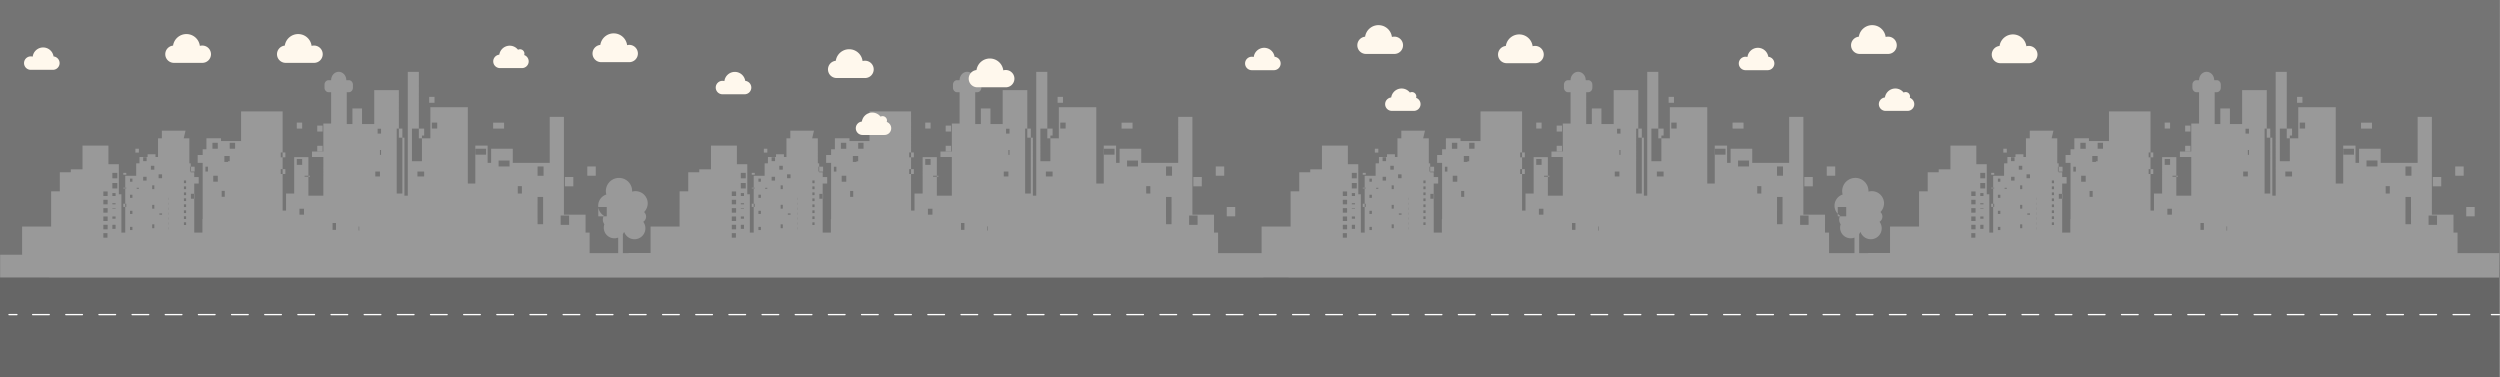 <svg xmlns="http://www.w3.org/2000/svg" viewBox="0 0 7159.9 1080"><rect x="0" y="0" width="7159.9" height="1080" fill="#808080" stroke="none"/><defs><style>.cls-1{fill:#333;opacity:0.15;}.cls-2{fill:#999;}.cls-3{fill:#fff8ed;}.cls-4{fill:#666;}.cls-5,.cls-6{fill:none;stroke:#fff;stroke-linecap:round;stroke-linejoin:round;stroke-width:3.8px;}.cls-6{stroke-dasharray:47.48 47.48;}</style></defs><title>huis_1</title><g id="Layer_2" data-name="Layer 2"><g id="Layer_1-2" data-name="Layer 1"><rect class="cls-1" width="7157.4" height="798"/><path class="cls-2" d="M7038.31,724.89V666.18h-11.66V614.84h-61.93V334.68H6924V466.45H6818.18V426h-61.94v40.49h-10.1V417h-35.22v108.7h-21.47V307.05H6582.21v89.08h-33V205.75h-31.7V560.33h-9.66V394.21h-15.94V258.11h-70.52v97.25h-35V310.64h-27.44v44.72H6342.7V264.1h5.88c6.49,0,11.75-5.81,11.75-13v-8.48c0-7.16-5.26-13-11.75-13h-7.23c0-13.22-9.72-23.94-21.7-23.94s-21.7,10.72-21.7,23.94h-7.23c-6.5,0-11.76,5.8-11.76,13v8.48c0,7.16,5.26,13,11.76,13H6298v89.74h-22.24v80.23h-32.53v15.58h32.53V560.33h-42.86V450h-40.68V554.32h-23.31v48.84H6159V319H6040v85.06h-57.36v-8h-41.76v31.42H5930V444h-14.24v22.44H5930V627.66h-.7v38.52H5906V525.71h12.73V507.2H5906V493.62h-10.1V467.7h-3.95V396.13h-16.15l5.2-21.88h-67.81v21.88h-11v53.52h-7.28v-7.89h-22.6v7.89h-23.18V467.7h-9.49v35.85h-31.3V666.18h-11V556.32H5690V470.18h-29.84v-53.1h-74.23V485h-33.53v8.4h-31.53v54.55h-24.8V648.81H5413v75.8h-62.9v.28h-25.51v-54.6a29.84,29.84,0,0,0,3.64-6.39,31.28,31.28,0,1,0,54.7-28.72,17.56,17.56,0,0,0,2.43-27.89,34.92,34.92,0,0,0-34.19-58.43c0-.56,0-1.13,0-1.7a37.61,37.61,0,1,0-73.87,9.93,33.58,33.58,0,0,0-7.09,60.7,22.92,22.92,0,0,0,1.42,24.55,30.28,30.28,0,0,0,39.61,38.08v44.47h-72.85V666.18h-11.65V614.84h-61.94V334.68h-40.69V466.45H5018.31V426h-61.94v40.49h-10.1V417H4911v108.7h-21.46V307.05H4782.34v89.08h-33V205.75h-31.7V560.33H4708V394.21H4692V258.11h-70.52v97.25h-35V310.64h-27.45v44.72h-16.22V264.1h5.87c6.5,0,11.76-5.81,11.76-13v-8.48c0-7.16-5.26-13-11.76-13h-7.23c0-13.22-9.71-23.94-21.7-23.94s-21.7,10.72-21.7,23.94h-7.23c-6.49,0-11.75,5.8-11.75,13v8.48c0,7.16,5.26,13,11.75,13h7.23v89.74h-22.23v80.23H4443.3v15.58h32.54V560.33H4433V450h-40.69V554.32H4369v48.84h-9.83V319h-119v85.06h-57.36v-8H4141v31.42h-10.85V444h-14.25v22.44h14.25V627.66h-.71v38.52h-23.36V525.71h12.74V507.2h-12.74V493.62H4096V467.7h-3.94V396.13H4075.9l5.19-21.88h-67.81v21.88h-11v53.52h-7.28v-7.89h-22.6v7.89h-23.19V467.7h-9.48v35.85h-31.3V666.18h-11V556.32h-7.37V470.18h-29.84v-53.1H3786V485h-33.52v8.4H3721v54.55h-24.79V648.81h-83.07v76.08H3488.55V666.18H3476.9V614.84H3415V334.68h-40.68V466.45H3268.43V426h-61.94v40.49h-10.1V417h-35.23v108.7H3139.7V307.05H3032.46v89.08h-33V205.75h-31.7V560.33h-9.65V394.21h-15.94V258.11h-70.52v97.25h-35V310.64h-27.45v44.72H2793V264.1h5.88c6.49,0,11.75-5.81,11.75-13v-8.48c0-7.16-5.26-13-11.75-13h-7.24c0-13.22-9.71-23.94-21.7-23.94s-21.69,10.72-21.69,23.94H2741c-6.5,0-11.76,5.8-11.76,13v8.48c0,7.16,5.26,13,11.76,13h7.23v89.74H2726v80.23h-32.53v15.58H2726V560.33H2683.1V450h-40.69V554.32h-23.3v48.84h-9.82V319H2490.24v85.06h-57.36v-8h-41.75v31.42h-10.85V444H2366v22.44h14.24V627.66h-.7v38.52h-23.37V525.71H2369V507.2h-12.74V493.62h-10.1V467.7h-3.94V396.13H2326l5.2-21.88h-67.81v21.88h-11v53.52h-7.28v-7.89h-22.6v7.89h-23.19V467.7h-9.48v35.85h-31.3V666.18h-11V556.32h-7.37V470.18H2110.4v-53.1h-74.24V485h-33.52v8.4h-31.53v54.55h-24.8V648.81h-83.06v75.8h-62.9v.28h-16.52v-54.6a30.31,30.31,0,0,0,3.65-6.39,31.28,31.28,0,1,0,54.7-28.72,17.56,17.56,0,0,0,2.43-27.89,34.92,34.92,0,0,0-34.2-58.43c0-.56,0-1.13,0-1.7a37.61,37.61,0,1,0-73.88,9.93,33.57,33.57,0,0,0-7.08,60.7,22.86,22.86,0,0,0,1.42,24.55,30.28,30.28,0,0,0,39.6,38.08v44.47h-81.84V666.18H1677V614.84h-61.93V334.68H1574.4V466.45H1468.55V426h-61.93v40.49h-10.1V417h-35.23v108.7h-21.46V307.05H1232.58v89.08h-33V205.75h-31.7V560.33h-9.65V394.21h-15.94V258.11h-70.52v97.25h-35V310.64H1009.3v44.72H993.08V264.1H999c6.49,0,11.76-5.81,11.76-13v-8.48c0-7.16-5.27-13-11.76-13h-7.23c0-13.22-9.72-23.94-21.7-23.94s-21.7,10.72-21.7,23.94h-7.23c-6.49,0-11.75,5.8-11.75,13v8.48c0,7.16,5.26,13,11.75,13h7.23v89.74H926.09v80.23H893.55v15.58h32.54V560.33H883.22V450H842.54V554.32H819.23v48.84h-9.82V319h-119v85.06H633v-8H591.25v31.42H580.41V444H566.16v22.44h14.25V627.66h-.71v38.52H556.34V525.71h12.74V507.2H556.34V493.62h-10.1V467.7H542.3V396.13H526.14l5.2-21.88H463.53v21.88H452.58v53.52H445.3v-7.89H422.69v7.89H399.51V467.7H390v35.85h-31.3V666.18h-11V556.32h-7.37V470.18H310.52v-53.1H236.29V485H202.76v8.4H171.23v54.55H146.44V648.81H63.37V729.6H.48v65.83H140.83V798h1319.4l193.31-.29h164.83v-.2l122.33.49H3260.1v-1.49h193.32v1.2h164.83v-2.28h72.33V798H5010l193.31-.29h164.84v-.2l122.33.49h1319.4v-1.49h193.31v1.2H7157l1-72.82ZM307.76,680.58H296V667.64h11.78Zm.53-23.87H296V643.77h12.31Zm0-23.86H296V619.91h12.31Zm0-23.87H296V596.05h12.31Zm0-23.86H296V572.18h12.31Zm0-23.86H296V548.32h12.31ZM331,655.44h-9.2V643.77H331Zm0-28.92h-9.2v-6.61H331Zm0-28.93h-9.2v-1.54H331Zm0-12.47h-9.2v-3.21H331Zm0-23.86h-9.2V553H331Zm5-21.52H321.79V524.05H336Zm0-28.93H321.79V495.13H336Zm25.74,81.76h-8.61v-9.05h8.61Zm0-52.83h-8.61v-2.32h8.61Zm0-39.38h-8.61v-5.23h8.61Zm17.55,158.48h-7v-9.05h7Zm0-46.11h-7v-9.05h7Zm0-46.1h-7v-9h7Zm0-46.11h-7v-9h7Zm18.45,20.16h-6.26V537.8h6.26Zm0-103.68h-9.95V426h9.95Zm22.15,80.32H410v-11h9.86Zm0-55.89H410v-11h9.94ZM442,653.53h-6.17v-11H442Zm0-55.88h-6.17v-11H442Zm0-55.89h-6.17v-11H442Zm0-55.89H432.1v-11H442ZM464.2,615h-7.74v-3.85h7.74Zm0-48.76h0Zm0-55.89h-9.95v-11h9.95Zm19.66,147h-.5v-6.42h.5Zm0-14.12h-.5v-6.42h.5Zm0-14.11h-.5v-6.42h.5Zm0-14.12h-.5v-6.42h.5Zm0-14.11h-.5v-6.43h.5Zm0-14.12h-.5v-6.42h.5Zm0-14.11h-.5V566.2h.5Zm23.29,71.73h0v-7.79h0Zm0-17.11h0v-7.79h0Zm0-17.11h0v-7.79h0Zm0-17.11h0v-7.78h0Zm0-17.11h0v-7.79h0Zm0-17.11h0V551h0Zm0-17.11h0V533.9h0Zm0-17.11h0V516.8h0ZM533,644.35h-6.3v-7.79H533Zm0-17.11h-6.3v-7.79H533Zm0-17.11h-6.3v-7.79H533ZM533,593h-6.3v-7.78H533Zm0-17.11h-6.3v-7.79H533Zm0-17.11h-6.3V551H533Zm0-17.11h-6.3V533.9H533Zm0-17.11h-6.3V516.8H533Zm24.42,44.52H546.72v-14h10.72Zm0-77.79h-13.3v-14h13.3Zm38.14,0H588.3v-14h7.28Zm28.2,29H610.7V503.36h13.08Zm0-94.29H608.41V409.07h15.37ZM643.7,563.7h-8.84v-17h8.84Zm14.22-102h-4.83v2H642.55v-17h15.37ZM673.29,426H657.92V409.07h15.37Zm144,72.29H804v-14h13.31Zm0-47.73H804v-14h13.31ZM850,351.21h15.38v17H850Zm0,104h15.38v17H850Zm20.66,159.52h-13v-17h13Zm17.11-108.58H872.39v-2.78h15.37Zm36.17-71.64H908.56V417.55h15.37Zm0-57.85H908.56v-17h15.37Zm38.3,281.69h-9.82V638.68h9.82Zm66.59,2.16h-1.69v-12h1.69Zm59.32-155.2h-13.3v-14h13.3Zm3.18-61.71h-3.18v-14h3.18Zm0-60.9h-9.83v-14h9.83Zm61,171.64h-16.22V368.25h16.22Zm62.44-49h-19.29v-14h19.29Zm0-117.09h-6.39V461.7h-28.6V368.25h35Zm14.32-110.81h15.37v17h-15.37Zm23.06,90.77h-15.37v-17h15.37Zm140,74.81h-31.4V426h31.4Zm20.14-91.77h31.4v17h-31.4Zm47.1,125.45h-31.4v-17h31.4Zm35.3,77.67h-11.8V533.08h11.8Zm60.75,87.8h-15.86V564h15.86Zm1.3-138.77h-17.16v-26.7h17.16ZM1629.92,644h-24.2V617.29h24.2ZM1642,533.66h-24.2V507H1642Zm64.23-30.3h-24.2v-26.7h24.2Zm31.5,116.23h-24.2v-26.7h24.2Zm369.88,61h-11.78V667.64h11.78Zm.53-23.87h-12.31V643.77h12.31Zm0-23.86h-12.31V619.91h12.31Zm0-23.87h-12.31V596.05h12.31Zm0-23.86h-12.31V572.18h12.31Zm0-23.86h-12.31V548.32h12.31Zm22.7,94.18h-9.2V643.77h9.2Zm0-28.92h-9.2v-6.61h9.2Zm0-28.93h-9.2v-1.54h9.2Zm0-12.47h-9.2v-3.21h9.2Zm0-23.86h-9.2V553h9.2Zm5-21.52h-14.22V524.05h14.22Zm0-28.93h-14.22V495.13h14.22Zm25.73,81.76H2153v-9.05h8.61Zm0-52.83H2153v-2.32h8.61Zm0-39.38H2153v-5.23h8.61Zm17.55,158.48h-7v-9.05h7Zm0-46.11h-7v-9.05h7Zm0-46.1h-7v-9h7Zm0-46.11h-7v-9h7Zm18.45,20.16h-6.25V537.8h6.25Zm0-103.68h-9.94V426h9.94Zm22.16,80.32h-9.86v-11h9.86Zm0-55.89h-9.95v-11h9.95Zm22.15,192.1h-6.18v-11h6.18Zm0-55.88h-6.18v-11h6.18Zm0-55.89h-6.18v-11h6.18Zm0-55.89h-10v-11h10ZM2264.07,615h-7.74v-3.85h7.74Zm0-48.76h0Zm0-55.89h-10v-11h10Zm19.66,147h-.5v-6.42h.5Zm0-14.12h-.5v-6.42h.5Zm0-14.11h-.5v-6.42h.5Zm0-14.12h-.5v-6.42h.5Zm0-14.11h-.5v-6.43h.5Zm0-14.12h-.5v-6.42h.5Zm0-14.11h-.5V566.2h.5Zm23.3,71.73h0v-7.79h0Zm0-17.11h0v-7.79h0Zm0-17.11h0v-7.79h0Zm0-17.11h0v-7.78h0Zm0-17.11h0v-7.79h0Zm0-17.11h0V551h0Zm0-17.11h0V533.9h0Zm0-17.11h0V516.8h0Zm25.87,119.77h-6.3v-7.79h6.3Zm0-17.11h-6.3v-7.79h6.3Zm0-17.11h-6.3v-7.79h6.3Zm0-17.11h-6.3v-7.78h6.3Zm0-17.11h-6.3v-7.79h6.3Zm0-17.11h-6.3V551h6.3Zm0-17.11h-6.3V533.9h6.3Zm0-17.11h-6.3V516.8h6.3Zm24.42,44.52H2346.6v-14h10.72Zm0-77.79H2344v-14h13.31Zm38.13,0h-7.28v-14h7.28Zm28.21,29h-13.08V503.36h13.08Zm0-94.29h-15.37V409.07h15.37Zm19.91,137.68h-8.84v-17h8.84Zm14.22-102H2453v2h-10.54v-17h15.37ZM2473.16,426h-15.37V409.07h15.37Zm144,72.29h-13.3v-14h13.3Zm0-47.73h-13.3v-14h13.3Zm32.69-99.37h15.37v17h-15.37Zm0,104h15.37v17h-15.37Zm20.65,159.52h-13v-17h13Zm17.12-108.58h-15.37v-2.78h15.37Zm36.16-71.64h-15.37V417.55h15.37Zm0-57.85h-15.37v-17h15.37Zm38.31,281.69h-9.82V638.68h9.82Zm66.59,2.16H2827v-12h1.7ZM2888,505.3h-13.31v-14H2888Zm3.18-61.71H2888v-14h3.18Zm0-60.9h-9.84v-14h9.84Zm61,171.64H2936V368.25h16.22Zm62.44-49h-19.29v-14h19.29Zm0-117.09h-6.39V461.7h-28.6V368.25h35Zm14.33-110.81h15.37v17h-15.37Zm23,90.77h-15.37v-17H3052ZM3192,443h-31.4V426H3192Zm20.14-91.77h31.4v17h-31.4Zm47.1,125.45h-31.4v-17h31.4Zm35.31,77.67H3282.7V533.08h11.81Zm60.74,87.8h-15.86V564h15.86Zm1.3-138.77h-17.16v-26.7h17.16ZM3429.8,644h-24.2V617.29h24.2Zm12.1-110.32h-24.2V507h24.2Zm64.22-30.3h-24.2v-26.7h24.2Zm31.5,116.23h-24.2v-26.7h24.2Zm319.89,61h-11.78V667.64h11.78Zm.53-23.87h-12.31V643.77H3858Zm0-23.86h-12.31V619.91H3858Zm0-23.87h-12.31V596.05H3858Zm0-23.86h-12.31V572.18H3858Zm0-23.86h-12.31V548.32H3858Zm22.7,94.18h-9.2V643.77h9.2Zm0-28.92h-9.2v-6.61h9.2Zm0-28.93h-9.2v-1.54h9.2Zm0-12.47h-9.2v-3.21h9.2Zm0-23.86h-9.2V553h9.2Zm5-21.52h-14.22V524.05h14.22Zm0-28.93h-14.22V495.13h14.22Zm25.73,81.76h-8.61v-9.05h8.61Zm0-52.83h-8.61v-2.32h8.61Zm0-39.38h-8.61v-5.23h8.61ZM3929,658.84h-7v-9.05h7Zm0-46.11h-7v-9.05h7Zm0-46.1h-7v-9h7Zm0-46.11h-7v-9h7Zm18.45,20.16h-6.25V537.8h6.25Zm0-103.68h-9.94V426h9.94Zm22.15,80.32h-9.85v-11h9.85Zm0-55.89h-9.94v-11h9.94Zm22.16,192.1h-6.18v-11h6.18Zm0-55.88h-6.18v-11h6.18Zm0-55.89h-6.18v-11h6.18Zm0-55.89h-10v-11h10ZM4014,615h-7.74v-3.85H4014Zm0-48.76h0Zm0-55.89H4004v-11H4014Zm19.66,147h-.5v-6.42h.5Zm0-14.12h-.5v-6.42h.5Zm0-14.11h-.5v-6.42h.5Zm0-14.12h-.5v-6.42h.5Zm0-14.11h-.5v-6.43h.5Zm0-14.12h-.5v-6.42h.5Zm0-14.11h-.5V566.2h.5Zm23.29,71.73h0v-7.79h0Zm0-17.11h0v-7.79h0Zm0-17.11h0v-7.79h0Zm0-17.11h0v-7.78h0Zm0-17.11h0v-7.79h0Zm0-17.11h0V551h0Zm0-17.11h0V533.9h0Zm0-17.11h0V516.8h0Zm25.88,119.77h-6.31v-7.79h6.31Zm0-17.11h-6.31v-7.79h6.31Zm0-17.11h-6.31v-7.79h6.31Zm0-17.11h-6.31v-7.78h6.31Zm0-17.11h-6.31v-7.79h6.31Zm0-17.11h-6.31V551h6.31Zm0-17.11h-6.31V533.9h6.31Zm0-17.11h-6.31V516.8h6.31Zm24.42,44.52h-10.72v-14h10.72Zm0-77.79h-13.31v-14h13.31Zm38.13,0h-7.28v-14h7.28Zm28.21,29h-13.08V503.36h13.08Zm0-94.29h-15.38V409.07h15.38Zm19.91,137.68h-8.84v-17h8.84Zm14.22-102h-4.83v2H4192.3v-17h15.37ZM4223,426h-15.37V409.07H4223Zm144,72.29h-13.31v-14h13.31Zm0-47.73h-13.31v-14h13.31Zm32.69-99.37h15.37v17h-15.37Zm0,104h15.37v17h-15.37Zm20.65,159.52h-13v-17h13Zm17.12-108.58h-15.38v-2.78h15.38Zm36.16-71.64h-15.37V417.55h15.37Zm0-57.85h-15.37v-17h15.37ZM4512,658.34h-9.83V638.68H4512Zm66.59,2.16h-1.7v-12h1.7Zm59.32-155.2h-13.31v-14h13.31Zm3.17-61.71h-3.17v-14h3.17Zm0-60.9h-9.83v-14h9.83Zm61,171.64h-16.22V368.25h16.22Zm62.44-49H4745.2v-14h19.29Zm0-117.09h-6.39V461.7h-28.6V368.25h35Zm14.33-110.81h15.37v17h-15.37Zm23.05,90.77H4786.5v-17h15.37Zm140,74.81h-31.4V426h31.4ZM4962,351.21h31.4v17H4962Zm47.1,125.45h-31.4v-17h31.4Zm35.31,77.67h-11.81V533.08h11.81Zm60.74,87.8h-15.86V564h15.86Zm1.3-138.77h-17.16v-26.7h17.16ZM5179.68,644h-24.2V617.29h24.2Zm12.09-110.32h-24.2V507h24.2Zm64.23-30.3h-24.2v-26.7H5256Zm31.5,116.23h-24.2v-26.7h24.2Zm369.88,61h-11.77V667.64h11.77Zm.53-23.87h-12.3V643.77h12.3Zm0-23.86h-12.3V619.91h12.3Zm0-23.87h-12.3V596.05h12.3Zm0-23.86h-12.3V572.18h12.3Zm0-23.86h-12.3V548.32h12.3Zm22.71,94.18h-9.2V643.77h9.2Zm0-28.92h-9.2v-6.61h9.2Zm0-28.93h-9.2v-1.54h9.2Zm0-12.47h-9.2v-3.21h9.2Zm0-23.86h-9.2V553h9.2Zm5-21.52h-14.21V524.05h14.21Zm0-28.93h-14.21V495.13h14.21Zm25.73,81.76h-8.61v-9.05h8.61Zm0-52.83h-8.61v-2.32h8.61Zm0-39.38h-8.61v-5.23h8.61Zm17.56,158.48h-7v-9.05h7Zm0-46.11h-7v-9.05h7Zm0-46.1h-7v-9h7Zm0-46.11h-7v-9h7Zm18.45,20.16h-6.26V537.8h6.26Zm0-103.68h-9.95V426h9.95Zm22.15,80.32h-9.86v-11h9.86Zm0-55.89h-10v-11h10Zm22.15,192.1h-6.18v-11h6.18Zm0-55.88h-6.18v-11h6.18Zm0-55.89h-6.18v-11h6.18Zm0-55.89h-9.95v-11h9.95ZM5813.82,615h-7.73v-3.85h7.73Zm0-48.76h0Zm0-55.89h-9.94v-11h9.94Zm19.66,147H5833v-6.42h.49Zm0-14.12H5833v-6.42h.49Zm0-14.11H5833v-6.42h.49Zm0-14.12H5833v-6.42h.49Zm0-14.11H5833v-6.43h.49Zm0-14.12H5833v-6.42h.49Zm0-14.11H5833V566.2h.49Zm23.3,71.73h0v-7.79h0Zm0-17.11h0v-7.79h0Zm0-17.11h0v-7.79h0Zm0-17.11h0v-7.78h0Zm0-17.11h0v-7.79h0Zm0-17.11h0V551h0Zm0-17.11h0V533.9h0Zm0-17.11h0V516.8h0Zm25.87,119.77h-6.3v-7.79h6.3Zm0-17.11h-6.3v-7.79h6.3Zm0-17.11h-6.3v-7.79h6.3Zm0-17.11h-6.3v-7.78h6.3Zm0-17.11h-6.3v-7.79h6.3Zm0-17.11h-6.3V551h6.3Zm0-17.11h-6.3V533.9h6.3Zm0-17.11h-6.3V516.8h6.3Zm24.42,44.52h-10.72v-14h10.72Zm0-77.79h-13.31v-14h13.31Zm38.13,0h-7.28v-14h7.28Zm28.21,29h-13.08V503.36h13.08Zm0-94.29H5958V409.07h15.37Zm19.91,137.68h-8.83v-17h8.83Zm14.22-102h-4.82v2h-10.55v-17h15.37ZM6022.91,426h-15.37V409.07h15.37Zm144,72.29h-13.31v-14h13.31Zm0-47.73h-13.31v-14h13.31Zm32.68-99.37H6215v17h-15.37Zm0,104H6215v17h-15.37Zm20.66,159.52h-13v-17h13Zm17.11-108.58H6222v-2.78h15.37Zm36.17-71.64h-15.37V417.55h15.37Zm0-57.85h-15.37v-17h15.37Zm38.3,281.69H6302V638.68h9.82Zm66.59,2.16h-1.7v-12h1.7Zm59.32-155.2h-13.31v-14h13.31Zm3.18-61.71h-3.18v-14H6441Zm0-60.9h-9.83v-14H6441Zm61,171.64H6485.7V368.25h16.23Zm62.43-49h-19.29v-14h19.29Zm0-117.09H6558V461.7h-28.6V368.25h35Zm14.33-110.81h15.37v17h-15.37Zm23.06,90.77h-15.37v-17h15.37Zm140,74.81h-31.4V426h31.4Zm20.15-91.77h31.4v17h-31.4ZM6809,476.66h-31.4v-17H6809Zm35.3,77.67h-11.81V533.08h11.81Zm60.75,87.8h-15.87V564H6905Zm1.3-138.77h-17.17v-26.7h17.17ZM6979.55,644h-24.2V617.29h24.2Zm12.1-110.32h-24.2V507h24.2Zm64.23-30.3h-24.2v-26.7h24.2Zm31.49,116.23h-24.2v-26.7h24.2Z"/><path class="cls-3" d="M579,130.49a24.88,24.88,0,0,0-6.61.92,38.74,38.74,0,0,0-76.75-.79A24.75,24.75,0,0,0,498.08,180H579a24.76,24.76,0,1,0,0-49.51Z"/><path class="cls-3" d="M899,130.49a24.88,24.88,0,0,0-6.61.92,38.74,38.74,0,0,0-76.75-.79A24.75,24.75,0,0,0,818.08,180H899a24.76,24.76,0,1,0,0-49.51Z"/><path class="cls-3" d="M88.53,161.51a19.26,19.26,0,0,1,5.13.72,30.12,30.12,0,0,1,59.67-.62A19.24,19.24,0,0,1,151.4,200H88.53a19.25,19.25,0,1,1,0-38.49Z"/><path class="cls-3" d="M1802.64,128.49a24.88,24.88,0,0,0-6.61.92,38.74,38.74,0,0,0-76.75-.79,24.75,24.75,0,0,0,2.48,49.38h80.88a24.76,24.76,0,0,0,0-49.51Z"/><path class="cls-3" d="M1501.27,157.64a12.51,12.51,0,0,0,.68-3.89,12.57,12.57,0,0,0-18.39-11.23A30.1,30.1,0,0,0,1430,156.61,19.24,19.24,0,0,0,1432,195h62.87a19.23,19.23,0,0,0,6.44-37.36Z"/><path class="cls-3" d="M2477,173.94a24.88,24.88,0,0,0-6.61.92,38.74,38.74,0,0,0-76.75-.79,24.75,24.75,0,0,0,2.48,49.38H2477a24.76,24.76,0,1,0,0-49.51Z"/><path class="cls-3" d="M2880,200.49a24.88,24.88,0,0,0-6.61.92,38.74,38.74,0,0,0-76.75-.79,24.75,24.75,0,0,0,2.48,49.38H2880a24.76,24.76,0,1,0,0-49.51Z"/><path class="cls-3" d="M2069.53,231.51a19.26,19.26,0,0,1,5.13.72,30.12,30.12,0,0,1,59.67-.62A19.24,19.24,0,0,1,2132.4,270h-62.87a19.25,19.25,0,1,1,0-38.49Z"/><path class="cls-3" d="M2539.59,349.2a12.51,12.51,0,0,0,.68-3.89,12.57,12.57,0,0,0-18.39-11.23,30.1,30.1,0,0,0-53.53,14.09,19.24,19.24,0,0,0,1.93,38.39h62.87a19.23,19.23,0,0,0,6.44-37.36Z"/><path class="cls-3" d="M3993,104.94a24.88,24.88,0,0,0-6.61.92,38.74,38.74,0,0,0-76.75-.79,24.75,24.75,0,0,0,2.48,49.38H3993a24.76,24.76,0,1,0,0-49.51Z"/><path class="cls-3" d="M4396,131.49a24.88,24.88,0,0,0-6.61.92,38.74,38.74,0,0,0-76.75-.79,24.75,24.75,0,0,0,2.48,49.38H4396a24.76,24.76,0,1,0,0-49.51Z"/><path class="cls-3" d="M3585.53,162.51a19.26,19.26,0,0,1,5.13.72,30.12,30.12,0,0,1,59.67-.62A19.24,19.24,0,0,1,3648.4,201h-62.87a19.25,19.25,0,1,1,0-38.49Z"/><path class="cls-3" d="M4055.59,280.2a12.51,12.51,0,0,0,.68-3.89,12.57,12.57,0,0,0-18.39-11.23,30.1,30.1,0,0,0-53.53,14.09,19.24,19.24,0,0,0,1.93,38.39h62.87a19.23,19.23,0,0,0,6.44-37.36Z"/><path class="cls-3" d="M5407,104.94a24.88,24.88,0,0,0-6.61.92,38.74,38.74,0,0,0-76.75-.79,24.75,24.75,0,0,0,2.48,49.38H5407a24.76,24.76,0,1,0,0-49.51Z"/><path class="cls-3" d="M5810,131.49a24.88,24.88,0,0,0-6.61.92,38.74,38.74,0,0,0-76.75-.79,24.75,24.75,0,0,0,2.48,49.38H5810a24.76,24.76,0,1,0,0-49.51Z"/><path class="cls-3" d="M4999.53,162.51a19.26,19.26,0,0,1,5.13.72,30.12,30.12,0,0,1,59.67-.62A19.24,19.24,0,0,1,5062.4,201h-62.87a19.25,19.25,0,1,1,0-38.49Z"/><path class="cls-3" d="M5469.59,280.2a12.51,12.51,0,0,0,.68-3.89,12.57,12.57,0,0,0-18.39-11.23,30.1,30.1,0,0,0-53.53,14.09,19.24,19.24,0,0,0,1.93,38.39h62.87a19.23,19.23,0,0,0,6.44-37.36Z"/><rect class="cls-4" y="795" width="7157.1" height="285"/><line class="cls-5" x1="25.79" y1="901" x2="48.39" y2="901"/><line class="cls-6" x1="93.53" y1="901" x2="7112.83" y2="901"/><line class="cls-5" x1="7135.4" y1="901" x2="7158" y2="901"/></g></g></svg>